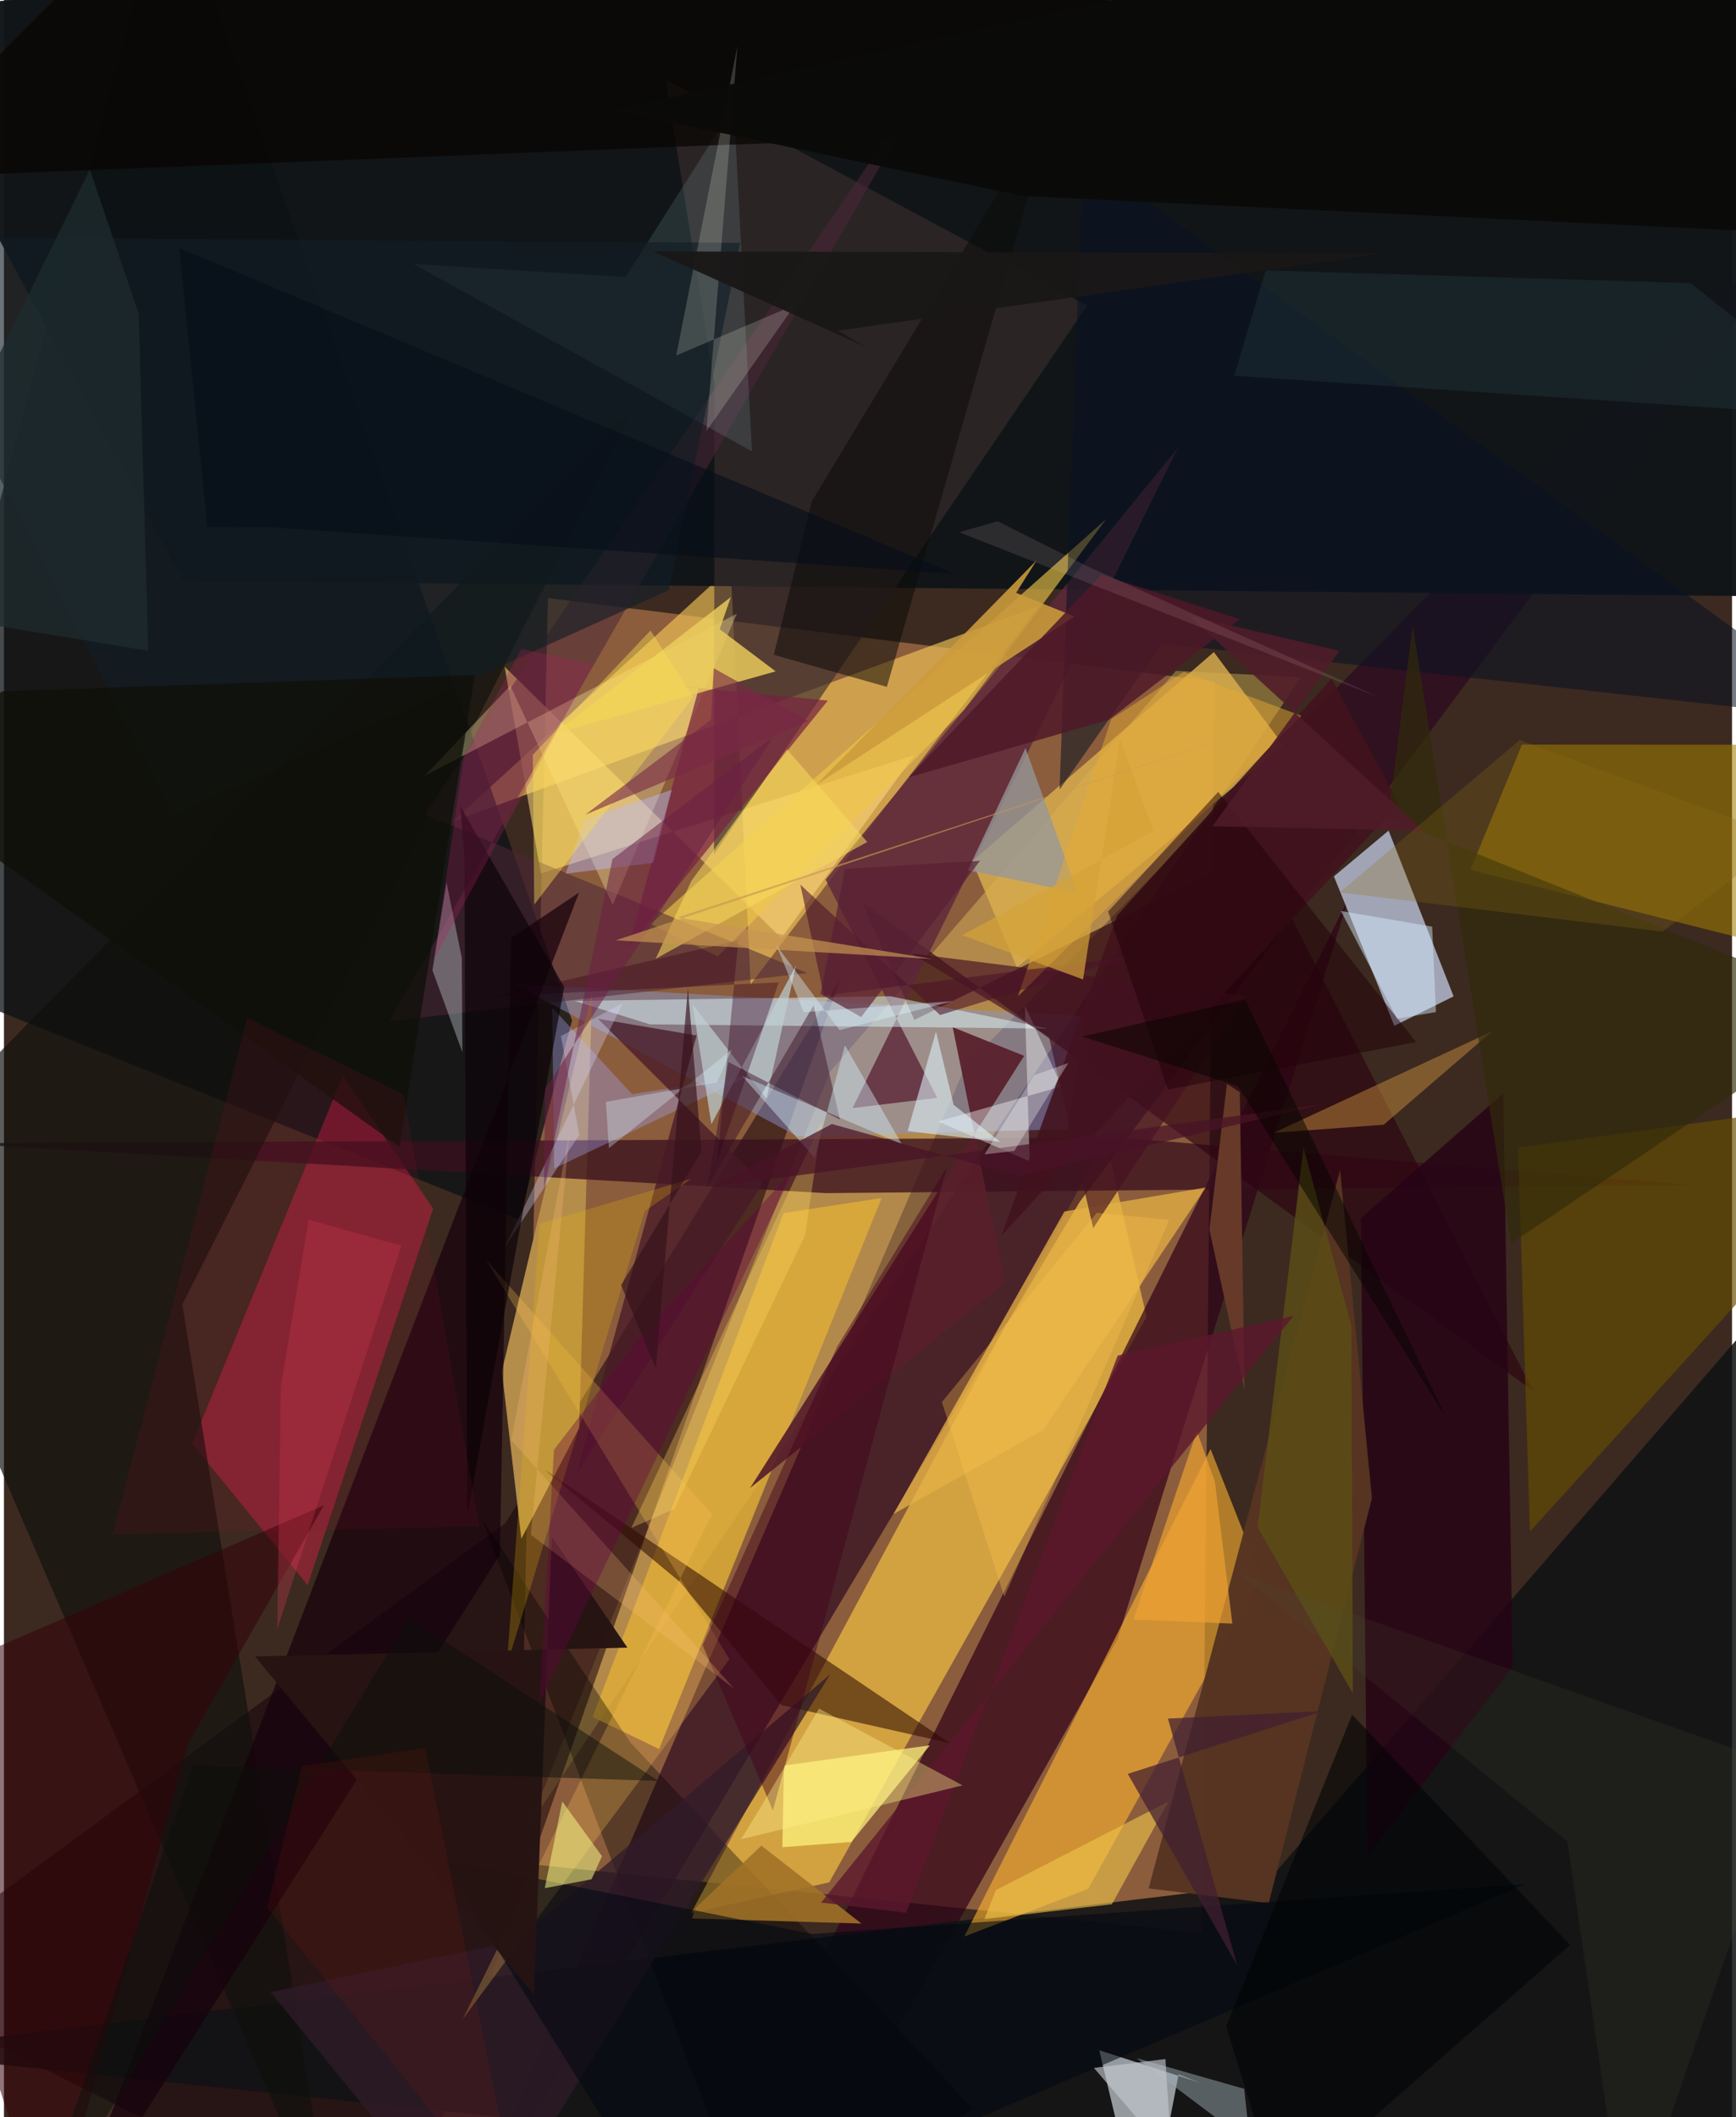 <svg xmlns="http://www.w3.org/2000/svg" width="228" height="278" viewBox="0 0 836 1024"><path fill="#3c2a20" d="M0 0h836v1024H0z"/><path fill="#ce8853" fill-opacity=".545" d="M263.164 289.247l-13.98 611.82 330.315 33.788 6.038-605.248z"/><path fill="#fecd44" fill-opacity=".616" d="M552.741 636.889l-153.51 273.549-66.785 14.81 200.519-374.412z"/><path fill="#2a0620" fill-opacity=".659" d="M465.104 515.824L218.846 1086l301.542-504.65L898 74.667z"/><path fill="#f6ca57" fill-opacity=".62" d="M351.554 274.405l9.675 201.652L500.51 293.211l-283.6 104.241z"/><path fill="#111518" fill-opacity=".976" d="M86.72 280.954L898 288.85 835.953-62-62 4.99z"/><path fill="#ffe368" fill-opacity=".333" d="M627.448 327.522L254.112 882.813l145.492-364.415 167.365-193.9z"/><path fill="#2e0018" fill-opacity=".694" d="M373.51 1086L538.7 792.823l111.987-358.819-278.33 560.327z"/><path fill="#16000b" fill-opacity=".533" d="M242.73 736.538l161.707-262.723L190.433 1086-62 959.991z"/><path fill="#111214" fill-opacity=".867" d="M833.62 1086L898 578.914 610.234 911.188-62 992.26z"/><path fill="#d4e1fd" fill-opacity=".667" d="M672.623 496.123l-29.232-72.252 26.455-22.14 31.456 80.17z"/><path fill="#feb32f" fill-opacity=".6" d="M524.552 913.565l83.584-150.928-24.417-61.773-119.135 235.774z"/><path fill="#0c1214" fill-opacity=".761" d="M249.288 589.934L-62 465.258 79.973-62l194.86 555.559z"/><path fill="#ff2051" fill-opacity=".357" d="M163.93 520.258l-72.878 178.04 55.854 68.369 60.718-182.094z"/><path fill="#8794ce" fill-opacity=".478" d="M246.79 475.865l277.14 15.678-9.408 54.61-130.66 3.493z"/><path fill="#dde4ec" fill-opacity=".639" d="M552.377 1086l15.874-82.652 10.29 3.979-48.677-15.69z"/><path fill="#b58d4a" d="M278.258 690.687l-27.964 53.578-9.423-81.064 43.675-183.705z"/><path fill="#ffda7e" fill-opacity=".549" d="M259.73 422.48l180.59-57.18-64.193 88.437-133.915-131.239z"/><path fill="#a07c01" fill-opacity=".557" d="M880.434 360.224l-146.078-.081-24.965 60.629 175.327 44.085z"/><path fill="#3a2d2d" fill-opacity=".635" d="M320.083 38.38l203.94 109.401-180.51 265.361.205-227.085z"/><path fill="#390f1d" fill-opacity=".757" d="M397.616 577.083l-422.59-24.13 565.35-2.705 274.42 22.876z"/><path fill="#2b0410" fill-opacity=".651" d="M415.045 436.253l324.64 236.461L606.34 411.441l-165.914 81.845z"/><path fill="#5e273a" fill-opacity=".82" d="M397.47 425.418l54.01 105.557-40.95 4.956 157.275-319.155z"/><path fill="#10110d" fill-opacity=".675" d="M159.773 1086L-62 569.995l368.009-374.756L86.295 630.917z"/><path fill="#d9ae4e" fill-opacity=".827" d="M618.991 360.539l-33.673-45.15L468.41 416.552l21.63 51.343z"/><path fill="#e0af38" fill-opacity=".8" d="M424.593 579.427L316.94 845.953l-32.17-15.524 92.378-243.681z"/><path fill="#2e0a00" fill-opacity=".565" d="M261.481 710.817l196.164 132.308-81.54-18.4-49.096-59.59z"/><path fill="#644b00" fill-opacity=".667" d="M896.062 566.734L898 532.285l-165.523 22.793 5.742 185.688z"/><path fill="#efc749" fill-opacity=".624" d="M464.444 343.325L345.339 462.573l-32.434-15.658L533.195 251.1z"/><path fill="#4d2636" fill-opacity=".537" d="M186.363 493.946L457.425 21.953 203.44 393.888l185.172 76.727z"/><path fill="#15010c" fill-opacity=".714" d="M239.943 751.945l5.4-298.272 32.853-21.965L27.466 1086z"/><path fill="#fff0a8" fill-opacity=".333" d="M354.558 296.816l-150.902 78.306 41.28-43.498 49.56 106.053z"/><path fill="#fff67f" fill-opacity=".706" d="M409.955 890.87l-33.385 2.567.785-39.512 70.6-9.785z"/><path fill="#260315" fill-opacity=".824" d="M659.572 897.84l70.353-91.8-4.614-277.194-68.885 60.333z"/><path fill="#563522" fill-opacity=".988" d="M553.774 913.354l92.612-347.492L661.792 724.6 611.86 920.47z"/><path fill="#e4b045" fill-opacity=".761" d="M581.398 574.348l-68.366 11.601-82.66 146.332 72.442-40.71z"/><path fill-opacity=".357" d="M468.885 1020.102l-165.859-177.34-71.695-107.84L364.72 1086z"/><path fill="#0a1322" fill-opacity=".561" d="M560.31 311.255L898 348.639 522.001 74.852l-11.324 307.025z"/><path fill="#581f2a" fill-opacity=".925" d="M484.204 620.562l-25.236-123.74 34.578 13.858-132.58 209.018z"/><path fill="#c5ffff" fill-opacity=".114" d="M361.87 218.313L353.089 51.46l-52.386 82.524-102.596-6.3z"/><path fill="#ddf7fd" fill-opacity=".494" d="M312.427 495.43l192.705 2.05-76.27-15.62-152.777 2.248z"/><path fill="#de9e44" fill-opacity=".42" d="M667.476 543.994l-108.833 93.805 161.163-138.9-105.463 48.97z"/><path fill="#fafefc" fill-opacity=".408" d="M451.93 542.414l44.279 19.271-2.296-75.316 17.797 39.069z"/><path fill="#a4a5f3" fill-opacity=".361" d="M303.844 529.222l56.66-8.871-94.328 44.782-.958-77.792z"/><path fill="#070502" fill-opacity=".718" d="M-62 86.41l400.062-15.97L898 50.826 86.086-62z"/><path fill="#762240" fill-opacity=".702" d="M314.733 330.672l21.478 1.932-34.082 125.598 96.46-119.358z"/><path fill="#481927" fill-opacity=".769" d="M276.865 713.369l58.225-212.537-47.754-8.105 79.766 79.585z"/><path fill="#111e25" fill-opacity=".62" d="M81.628 394.048l240.013-108.605 34.574-167.971L-62 114.455z"/><path fill="#301c29" fill-opacity=".745" d="M247.758 938.774l151.958-128.942L228.967 1086l-99.96-122.473z"/><path fill="#0c0a08" fill-opacity=".529" d="M372.408 316.723l18.348-74.135 119.03-197.204-82.666 286.84z"/><path fill="#ffc355" fill-opacity=".267" d="M342.551 732.403l-120.62 244.211 129.057-174.126-117.812-193.2z"/><path fill="#a17227" fill-opacity=".886" d="M414.846 930.365l-82.026-2.477 1.776-5.112 31.823-30.114z"/><path fill="#95969a" fill-opacity=".765" d="M519.517 431.92l-36.717-7.723-16.552-3.236 27.927-59.125z"/><path fill="#eacc5d" fill-opacity=".831" d="M373.324 324.711l-106.966 30.1 85.263-66.02-5.351 15.545z"/><path fill="#becfd2" fill-opacity=".71" d="M333.134 485.815l9.105 57.897 40.89-76.656-14.231 64.364z"/><path fill="#fdffed" fill-opacity=".184" d="M325.211 171.94l29.625-149.67-15.013 186.247 42.925-61.123z"/><path fill="#98a9b1" fill-opacity=".506" d="M668.538 1086h-60.427l-8.115-75.7-52.033-14.854z"/><path fill="#350f21" fill-opacity=".459" d="M404.448 541.528l-12.778-55.316-51.32 87.748 10.05-60.303z"/><path fill="#cc9b3c" fill-opacity=".882" d="M489.666 286.724l9.865-15.659-106.607 108.588 124.956-81.468z"/><path fill="#000813" fill-opacity=".561" d="M211.653 899.407L327.64 1086l408.543-174.794-345.213 24.18z"/><path fill="#efc74c" fill-opacity=".592" d="M535.96 921.048l27.452-49.752-83.581 42.881-5.5 14.041z"/><path fill="#c8d0d6" fill-opacity=".392" d="M221.766 508.934L207.28 469.25l6.828-42.46 7.383 36.58z"/><path fill="#42121d" fill-opacity=".89" d="M482.564 597.627L674.8 388.612l-32.578-60.34-103.709 114.574z"/><path fill="#673a2a" fill-opacity=".996" d="M583.132 594.726l8.52-70.535 6.218 4.05 2.312 144.11z"/><path fill="#350308" fill-opacity=".545" d="M22.088 1086l66.99-242.766 65.699-115.178L-62 822.104z"/><path fill="#0b0b09" fill-opacity=".976" d="M492.947 94.792l386.056 18.631L818.397-62 294.677 53.346z"/><path fill="#441121" fill-opacity=".667" d="M526.947 594.039l74.125-112.372-162.02-20.517 66.459 40.233z"/><path fill="#f7d95b" fill-opacity=".561" d="M378.81 362.425l-46.314 63.705-17.216 37.606 102.356-56.497z"/><path fill="#d9f3fe" fill-opacity=".412" d="M392.204 559.994l-35.139-39.617 77.262 32.991-27.493-47.838z"/><path fill="#e6ab35" fill-opacity=".486" d="M490.552 481.85l45.196-134.12 35.052-22.762 56.901 21.27z"/><path fill="#4f1828" fill-opacity=".843" d="M534.623 348.06l-96.95 27.915 93.214-97.954 66.95 21.444z"/><path fill="#dedbfe" fill-opacity=".322" d="M242.394 602.96l56.912-117.755-29.843 15.91 8.87 47.817z"/><path fill="#e0f3fb" fill-opacity=".576" d="M481.983 552.293l-44.81-5.202 13.722-48.142 8.541 35.423z"/><path fill="#e7b805" fill-opacity=".247" d="M310.024 585.77l-66.807 220.05 15.957-213.972 73.377-21.765z"/><path fill="#22010a" fill-opacity=".494" d="M534.164 440.884l28.936 86.132 120.105-23.01-95.811-120.997z"/><path fill="#bcb9fd" fill-opacity=".431" d="M314.084 417.337l9.012-35.343-42.203 14.433-9.156 26.136z"/><path fill="#d7eefe" fill-opacity=".463" d="M673.971 492.716l-27.205-52.1 44.15 7.576 1.845 41.304z"/><path fill="#263d41" fill-opacity=".353" d="M815.904 136.917L898 201.941l-302.816-20.206 15.202-50.952z"/><path fill="#010305" fill-opacity=".576" d="M591.27 980.07l25.907 83.916 140.458-123.288-105.447-111.394z"/><path fill="#10100a" fill-opacity=".78" d="M191.368 554.671L227.8 326.459-.65 334.331-62 373.481z"/><path fill="#4d122a" fill-opacity=".58" d="M396.705 481.561l147.86-18.792-91.71 28.159-67.596-63.057z"/><path fill="#40011c" fill-opacity=".455" d="M403.043 651.375l53.143-86.932-84.206 311.224-33.982-79.958z"/><path fill="#36021e" fill-opacity=".365" d="M374.834 475.142l-29.737 86.262 10.172-106.578-117.24 27.03z"/><path fill="#261413" fill-opacity=".98" d="M256.394 964.645l8.645-221.406 36.574 53.667-180.17 4.26z"/><path fill="#ffda5f" fill-opacity=".322" d="M387.557 597.49l-63.242 132.343-20.834 9.207 92.28-196.74z"/><path fill="#eda233" fill-opacity=".682" d="M594.265 785.284l-8.44-68.584-8.74-24.581-30.736 91.245z"/><path fill="#f7fc89" fill-opacity=".525" d="M284.26 908.94l5.043-11.165-19.206-26.478-8.471 41.954z"/><path fill="#411f31" fill-opacity=".722" d="M638.236 827.531l-75.128 3.696 33.491 119.35-52.922-92.606z"/><path fill="#312b0a" fill-opacity=".663" d="M669.58 395.622L898 487.547l-168.943 113.84-47.547-298.73z"/><path fill="#5b4e16" fill-opacity=".808" d="M606.492 738.671l22.192-183.601 23.136 86.226.75 177.734z"/><path fill="#d23b52" fill-opacity=".325" d="M147.382 589.902L133.9 670.646l-1.659 117.122 60.046-185.284z"/><path fill="#0d0208" fill-opacity=".682" d="M220.8 390.015l1.96 24.045 1.336 318.994 46.953-255.682z"/><path fill="#1e2b2e" fill-opacity=".745" d="M-62 293.02l131.832 21.728-4.648-162.98-23.628-69.742z"/><path fill="#0b100c" fill-opacity=".482" d="M91.374 853.803L11.631 1086l184.356-303.37 120.706 78.77z"/><path fill="#a92161" fill-opacity=".286" d="M222.622 365.565l27.724-51.738 34.59 7.785-76.828 142.185z"/><path fill="#91102e" fill-opacity=".141" d="M117.712 492.349l75.664 36.998 36.517 208.87-177.396 3.976z"/><path fill="#5c182d" fill-opacity=".784" d="M538.8 655.64l85.01-19.157-228.5 283.724 41.159 4.955z"/><path fill="#ffc07a" fill-opacity=".239" d="M353.249 816.741l-98.358-74.42 18.885-195.806-28.347 150.071z"/><path fill="#681e43" fill-opacity=".518" d="M372.245 356.285l-110.487 170.62-.47 47.85 33.106-159.27z"/><path fill="#fff18b" fill-opacity=".384" d="M366.05 874.101l28.284-47.727 69.406 37.159-107.151 26.064z"/><path fill="#1a1817" fill-opacity=".945" d="M403.349 159.95l264.43-37.445-353.703-.903 102.748 46.171z"/><path fill="#d4a238" fill-opacity=".702" d="M522.05 473.72l17.887-116.317 16.263 44.574-92.584 50.34z"/><path fill="#fedd52" fill-opacity=".431" d="M333.438 337.222l-76.913 100.357-.708-72.475 56.961-60.142z"/><path fill="#481228" fill-opacity=".722" d="M638.374 534.024l-147.702 34.767-90.158-25.145-57.957 30.483z"/><path fill="#660241" fill-opacity=".361" d="M308.471 645.882l-42.394 55.346-7.025 122.356 123.316-258.225z"/><path fill="#792846" fill-opacity=".608" d="M389.26 348.784l-45.882-25.58-1.367 24.905-60.797 45.929z"/><path fill="#4f1c29" fill-opacity=".886" d="M573.227 297.776l113.532 104-102.13-2.123 61.468-84.848z"/><path fill="#581e32" fill-opacity=".678" d="M406.875 420.25l-11.841 60.478 19.652 11.196 57.499-75.58z"/><path fill="#bd2412" fill-opacity=".11" d="M203.84 845.435l46.168 229.55-122.636-152.329 16.831-68.502z"/><path fill="#c89751" fill-opacity=".678" d="M449.044 463.79l-153.034-8.995L612.314 349.99l-286.527 93.764z"/><path fill="#f1d4d3" fill-opacity=".122" d="M462.122 257.427l18.644-5.296 43.61 21.893 141.824 63.68z"/><path fill="#dbf0fa" fill-opacity=".404" d="M404.225 498.21l54.924-14.018-72.21 5.384-13.287-32.43z"/><path fill="#070501" fill-opacity=".518" d="M597.045 525.316l100.727 160.52-97.283-202.46-78.903 17.94z"/><path fill="#4a5039" fill-opacity=".153" d="M756.343 890.712L784.751 1086l79.564-230.544-266.518-94.19z"/><path fill="#c5c9cf" fill-opacity=".631" d="M527.286 1000.178l68.084 79.167-27.626 6.655-5.877-90.115z"/><path fill="#daf4fe" fill-opacity=".329" d="M292.664 555.336l59.439-47.697-7.099 15.79-53.814 9.514z"/><path fill="#8f6d12" fill-opacity=".247" d="M862.113 405.414l-128.86-47.451-87.047 73.668 156.113 18.965z"/><path fill="#fdfff3" fill-opacity=".31" d="M488.755 556.666l-14.351 1.653 23.895-38.233 16.6-5.934z"/><path fill="#060d18" fill-opacity=".592" d="M98.466 254.923l31.242.156 330.306 22.485L84.775 119.932z"/><path fill="#34111a" fill-opacity=".655" d="M337.448 556.955l-38.907 64.592 16.835 40.287 15.51-183.924z"/><path fill="#fec94c" fill-opacity=".306" d="M528.743 586.567l34.978 3.452-79.745 182.304-30.224-94.171z"/></svg>